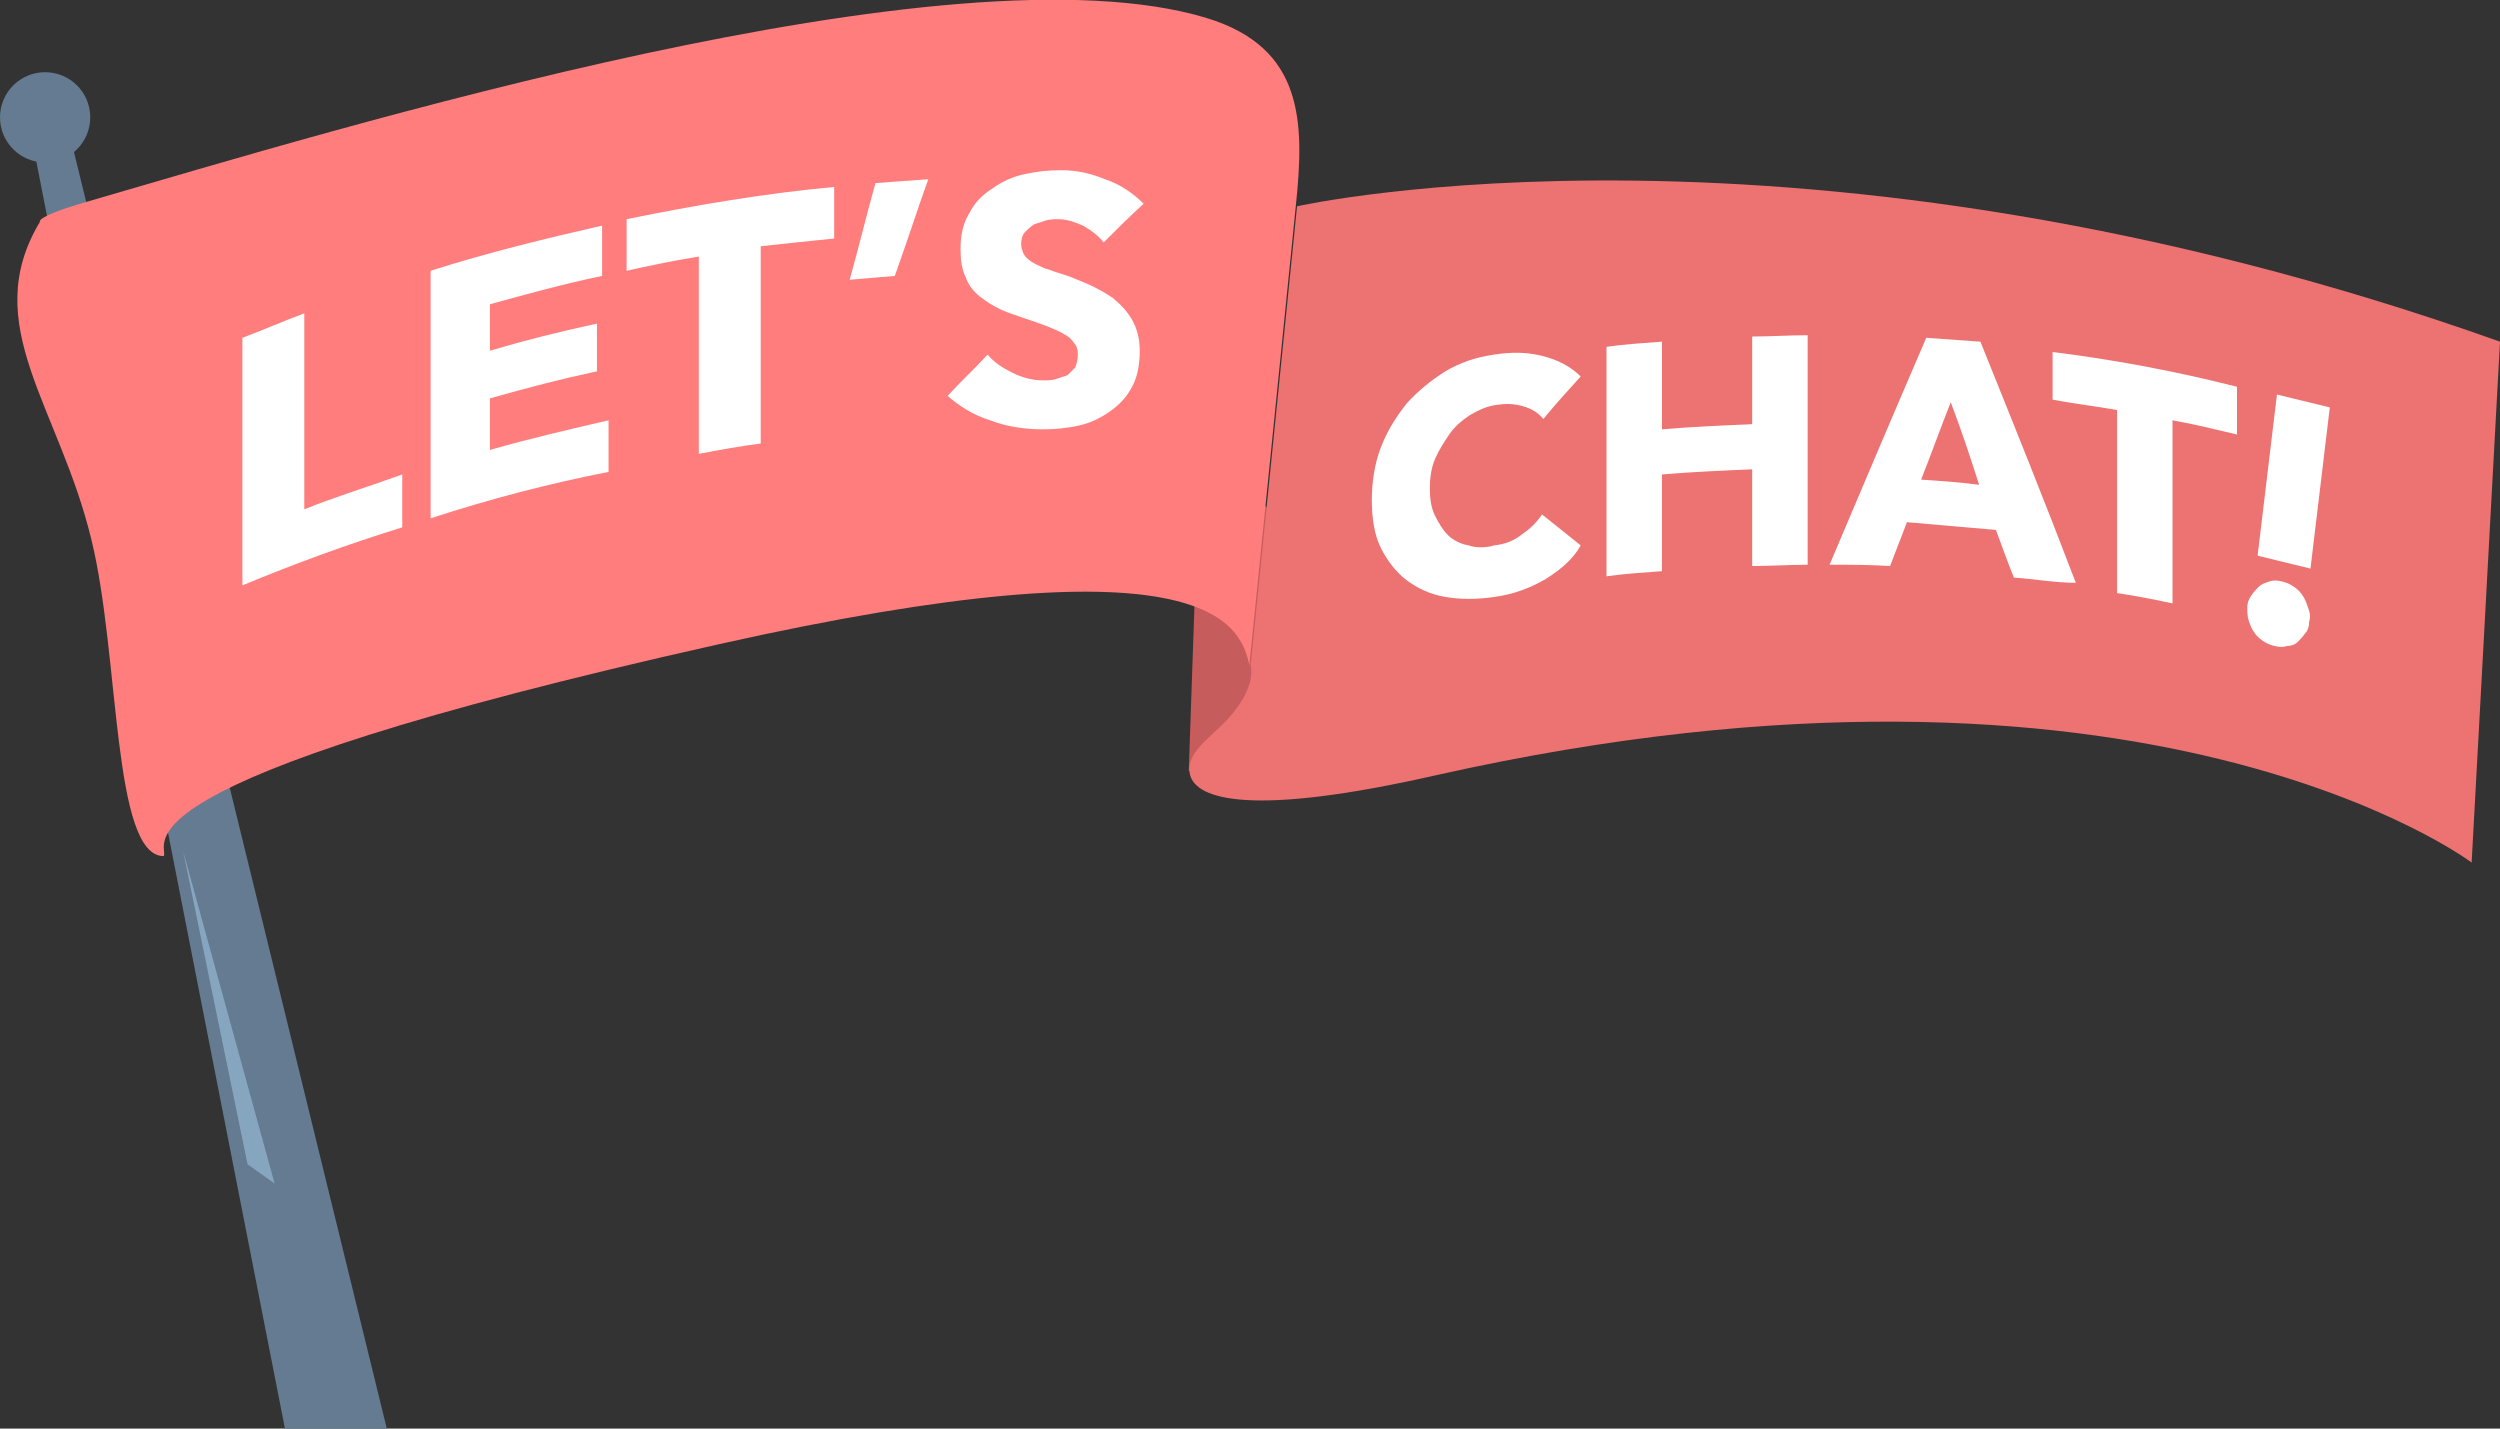 <svg xmlns="http://www.w3.org/2000/svg" viewBox="0 0 193.9 110.8"><rect x="0" y="0" width="193.9" height="110.8" fill="#333333" stroke="none"/><style>.st0{fill:#fff}.st12{fill:#647b91}</style><g id="Layer_1"><path fill="#c65c5c" d="M92.2 59.8l.9-26.1 11 12.1L99 58.4z"/><path d="M193.9 26.5C139.7 7.2 100.6 16 100.6 16L97 51.6c.4 1.8-1.5 3.9-1.9 4.3-1.2 1.3-3.2 2.5-2.8 4.2.5 1.9 4.7 3.3 19.2 0 54.9-12.3 80.2 6.8 80.2 6.8l2.2-40.4z" fill="#ed7272"/><path class="st12" d="M2.4 10.4l19.7 100.4H30L5.2 9.6s-2-3.2-2.8.8z"/><path fill="#86a6bf" d="M19.2 90.3l-5-24.3 7.1 25.8z"/><path d="M3.1 17.2c-4.8 8 1.5 14.3 4 24.7 2.2 9 1.6 24.5 5.6 24.5.5-.9-5.3-5.6 42.9-16.4 37.9-8.5 40.6-1.7 41.3 1.6l3.6-35.6c.7-6.6.6-12.3-6.9-14.6-19.8-6-67.4 8.6-86.7 14.2-4.2 1.2-3.8 1.6-3.8 1.6z" fill="#ff7d7d"/><g><path class="st0" d="M18.8 45.4V26.2c1.6-.6 3.2-1.3 4.8-1.9v15.2c2.5-1 5.1-1.8 7.6-2.7v4.1c-4.2 1.3-8.3 2.8-12.4 4.5zM33.4 40.2V21c4.4-1.4 8.9-2.5 13.3-3.5v3.9c-2.9.6-5.8 1.4-8.7 2.2v3.6c2.7-.8 5.5-1.5 8.3-2.1v3.7c-2.8.6-5.5 1.3-8.3 2.1v4c3.1-.9 6.2-1.6 9.2-2.3v4c-4.6.9-9.2 2.1-13.8 3.6zM59 19.1v15.3c-1.6.2-3.2.5-4.8.8V19.9c-1.9.3-3.8.7-5.6 1.1v-4c5.4-1.1 10.7-2 16.1-2.5v4c-2 .2-3.9.4-5.7.6zM69.4 21.4c-1.2.1-2.4.2-3.5.3.7-2.5 1.3-5 2-7.5 1.4-.1 2.7-.2 4.1-.3-.9 2.5-1.7 5-2.6 7.5zM85.6 18.8c-.4-.5-.9-.9-1.6-1.3-.7-.3-1.3-.5-1.9-.5-.3 0-.6 0-1 .1l-.9.3c-.3.2-.5.4-.7.6-.2.2-.3.6-.3.9 0 .3.1.6.2.8.1.2.3.4.6.6.3.2.6.3 1 .5.4.1.8.3 1.2.4.7.2 1.4.5 2.1.8.7.3 1.4.7 2 1.1.6.5 1.1 1 1.5 1.7.4.7.6 1.5.6 2.4 0 1.1-.2 2.1-.6 2.8-.4.8-1 1.4-1.7 1.9s-1.5.9-2.4 1.1c-.9.2-1.8.3-2.8.3-1.4 0-2.8-.2-4.1-.7-1.3-.4-2.4-1.1-3.3-1.9 1-1.1 2.1-2.1 3.1-3.2.5.6 1.1 1 1.9 1.4.8.4 1.6.6 2.4.6.4 0 .7 0 1-.1l.9-.3.6-.6c.1-.3.2-.6.2-1s-.1-.7-.3-.9c-.2-.3-.4-.5-.8-.7-.3-.2-.8-.4-1.3-.6-.5-.2-1.1-.4-1.7-.6-.6-.2-1.2-.4-1.9-.7-.6-.3-1.1-.6-1.6-1s-.9-.9-1.1-1.5c-.3-.6-.4-1.3-.4-2.2 0-1.1.2-2 .7-2.8.4-.8 1-1.4 1.8-1.9.7-.5 1.5-.9 2.5-1.1.9-.2 1.8-.3 2.8-.3 1.1 0 2.2.2 3.4.7 1.2.4 2.2 1.1 3 1.9-1.1 1-2.1 2-3.1 3z"/></g><g><path class="st0" d="M119.9 44.9c-1.2.7-2.5 1.2-4 1.4-1.4.2-2.6.2-3.8 0-1.2-.2-2.2-.7-3-1.3-.8-.6-1.5-1.5-2-2.5s-.7-2.3-.7-3.7c0-1.4.2-2.8.7-4.1.5-1.3 1.2-2.4 2-3.4.9-1 1.9-1.8 3-2.5 1.2-.7 2.4-1.1 3.8-1.3 1.3-.2 2.5-.2 3.7.1 1.2.3 2.2.8 3 1.6-1 1.1-2 2.2-2.9 3.3-.4-.5-.9-.8-1.6-1-.7-.2-1.3-.2-2-.1-.8.1-1.4.4-2.1.8-.6.4-1.2.9-1.6 1.5-.4.6-.8 1.2-1.1 1.9-.3.7-.4 1.5-.4 2.3 0 .8.1 1.5.4 2.1.3.6.6 1.1 1 1.5.4.4 1 .7 1.6.8.6.2 1.3.2 2 0 .9-.1 1.6-.4 2.2-.9.6-.4 1.1-.9 1.5-1.5l3 2.4c-.6 1.1-1.6 1.9-2.7 2.6zM135.9 43.9v-7.5c-2.3.1-4.7.2-7 .4v7.5c-1.4.1-2.9.2-4.3.4V26.9c1.4-.2 2.9-.3 4.3-.4v6.8c2.3-.2 4.7-.3 7-.4v-6.8c1.4 0 2.9-.1 4.3-.1v17.8c-1.4 0-2.8.1-4.3.1zM156.2 44.8c-.5-1.2-.9-2.4-1.4-3.7l-6.9-.6c-.4 1.1-.9 2.3-1.3 3.4-1.6-.1-3.1-.1-4.7-.1 2.5-5.9 5-11.8 7.5-17.6l4.2.3c2.5 6.2 5 12.4 7.4 18.7-1.7 0-3.2-.3-4.8-.4zm-4.9-13.6c-.8 2-1.5 4-2.3 6 1.5.1 3 .2 4.5.4-.7-2.2-1.4-4.3-2.2-6.4zM168.5 32.6v14.2c-1.4-.3-2.9-.6-4.3-.8V31.8c-1.7-.3-3.4-.5-5-.8v-3.7c4.8.6 9.6 1.5 14.3 2.7v3.7c-1.7-.4-3.3-.8-5-1.1z"/></g><g><path class="st0" d="M179.1 48.2c0 .4-.1.7-.3.9-.2.3-.4.5-.6.7-.2.2-.5.3-.8.3-.3.1-.6.1-1 0s-.6-.2-.9-.4c-.3-.2-.5-.4-.7-.7-.2-.3-.3-.6-.4-.9-.1-.3-.1-.7-.1-1 0-.3.1-.6.3-.9.2-.3.4-.5.6-.7.2-.2.5-.3.8-.4.3-.1.6-.1 1 0s.6.2.9.4c.3.2.5.4.7.7.2.3.3.6.4.9.2.5.2.8.1 1.1zm-4-5.1l1.5-12.5 4.1 1-1.5 12.5-4.1-1z"/></g><circle class="st12" cx="3.5" cy="9.1" r="3.5"/></g></svg>